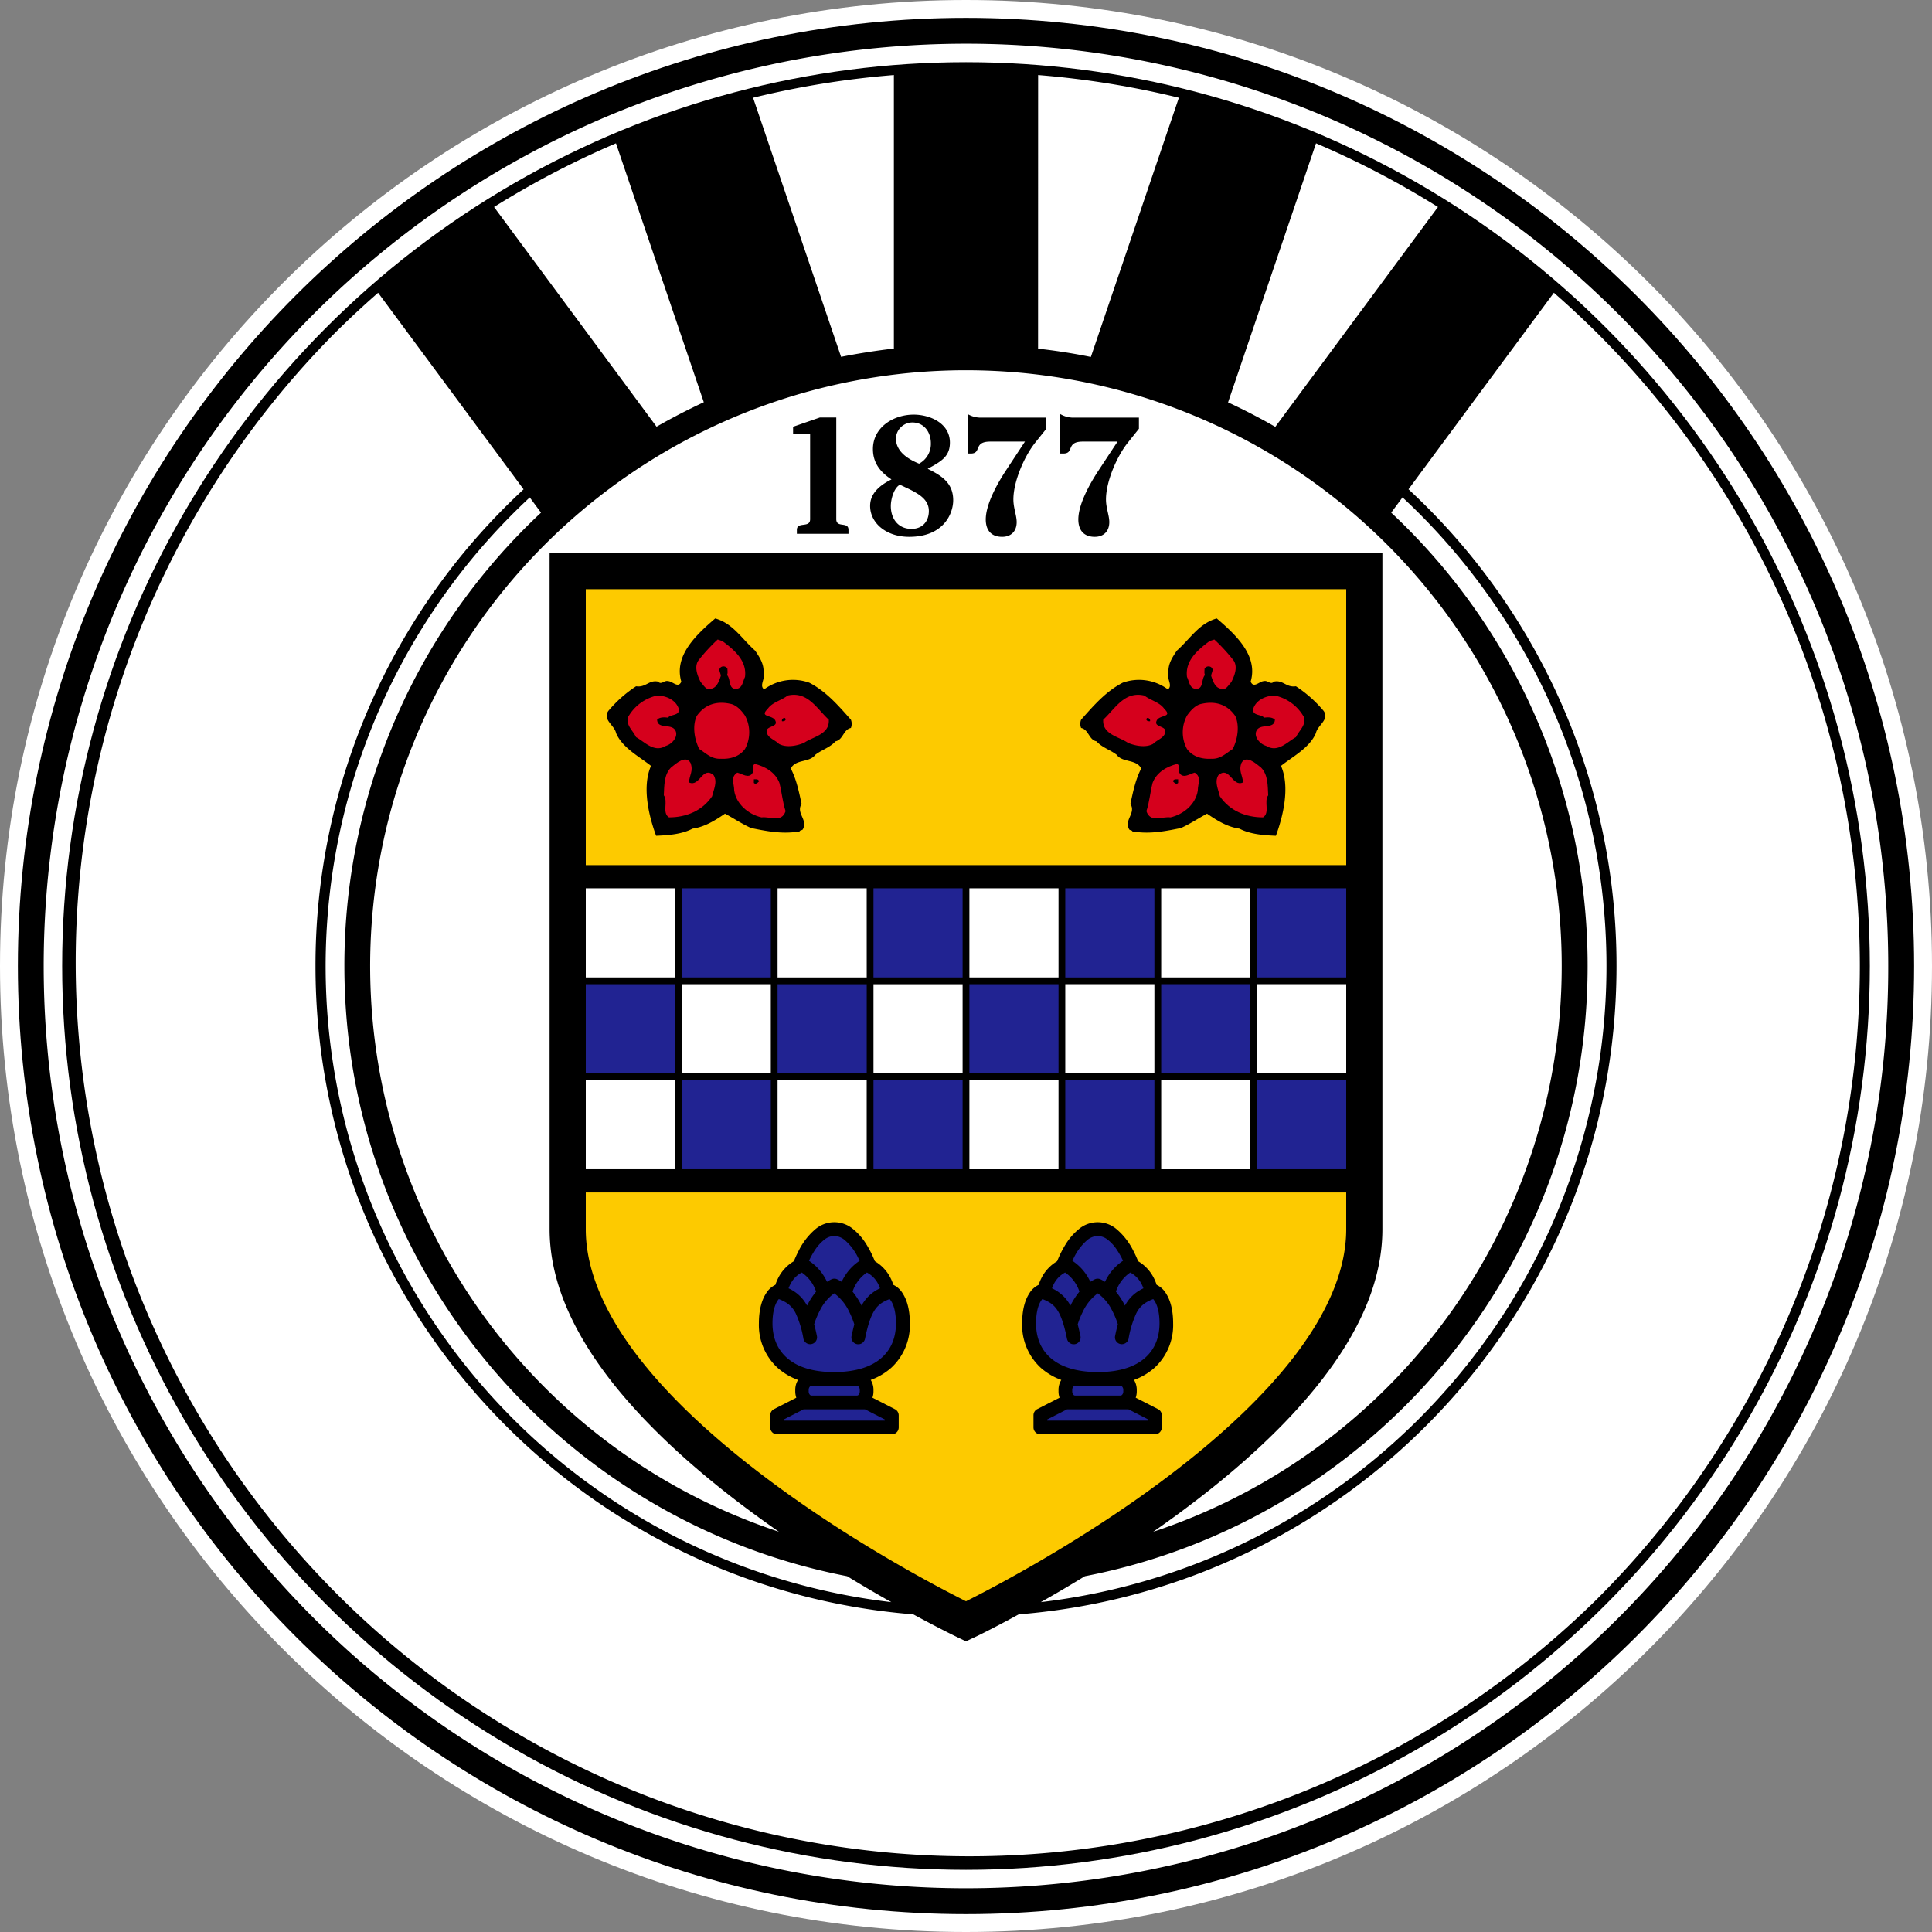 <?xml version="1.0" encoding="UTF-8" standalone="no"?>
<svg
   viewBox="0 0 700 700"
   version="1.1"
   id="svg45"
   sodipodi:docname="st-mirren.svg"
   inkscape:version="1.4.2 (f4327f4, 2025-05-13)"
   xmlns:inkscape="http://www.inkscape.org/namespaces/inkscape"
   xmlns:sodipodi="http://sodipodi.sourceforge.net/DTD/sodipodi-0.dtd"
   xmlns="http://www.w3.org/2000/svg"
   xmlns:svg="http://www.w3.org/2000/svg">
  <rect x="0" y="0" width="700" height="700" fill="#808080" stroke="none"/>
  <sodipodi:namedview
     id="namedview45"
     pagecolor="#ffffff"
     bordercolor="#000000"
     borderopacity="0.25"
     inkscape:showpageshadow="2"
     inkscape:pageopacity="0.0"
     inkscape:pagecheckerboard="0"
     inkscape:deskcolor="#d1d1d1"
     inkscape:zoom="1.2157143"
     inkscape:cx="349.58872"
     inkscape:cy="350"
     inkscape:window-width="1920"
     inkscape:window-height="1111"
     inkscape:window-x="-9"
     inkscape:window-y="-9"
     inkscape:window-maximized="1"
     inkscape:current-layer="svg45" />
  <defs
     id="defs1">
    <style
       id="style1">.cls-1{fill:#fff}.cls-2{fill:#fdca00}.cls-3{fill:#212392}.cls-4{fill:#d5001c}</style>
  </defs>
  <path
     d="M0 350C0 156.68 156.7 0 350 0s350 156.68 350 350c0 193.3-156.7 350-350 350S0 543.3 0 350"
     class="cls-1"
     id="path1" />
  <path
     d="M350 6.48C160.28 6.48 6.48 160.26 6.48 350S160.28 693.52 350 693.52 693.52 539.72 693.52 350 539.72 6.48 350 6.48"
     id="path2" />
  <path
     d="M586.28 586.28A334.16 334.16 0 1 1 684.15 350a333.15 333.15 0 0 1-97.87 236.28"
     class="cls-1"
     id="path3" />
  <circle
     cx="350"
     cy="350"
     r="327.48"
     id="circle3" />
  <path
     d="M476.82 51.92A323 323 0 0 1 521 75l-58.94 79.66q-8.34-4.8-17.11-8.87ZM306.94 571.09c5.73 3.5 11.11 6.65 16 9.39a232 232 0 0 1-131-400.26l4.08 5.52A224.56 224.56 0 0 0 124.78 350c0 109.66 78.37 201 182.16 221.09m86.13 0C496.85 551 575.22 459.65 575.22 350a224.58 224.58 0 0 0-71.16-164.26l4.1-5.54A232.06 232.06 0 0 1 377.1 580.48c4.9-2.75 10.24-5.89 15.97-9.39m-16.94-543.9a323 323 0 0 1 51 8.22l-31.89 93.92q-9.43-1.92-19.13-3Z"
     class="cls-1"
     id="path4" />
  <path
     d="M502.62 197.37A215.93 215.93 0 0 1 417.82 555q4.08-2.84 8.21-5.85c18.33-13.41 36.76-29.17 50.84-46.6s24-36.69 24-57.23V200.36H199.13v244.92c0 20.54 10 39.82 24 57.23 16.2 20 38.15 37.91 59.09 52.47a215.87 215.87 0 1 1 220.4-357.61"
     class="cls-1"
     id="path5" />
  <path
     d="M323.87 27.19v99.1c-6.46.75-12.85 1.76-19.13 3l-31.89-93.88a323 323 0 0 1 51.02-8.22M223.18 51.92 255 145.74q-8.76 4.08-17.12 8.86L179 75a322 322 0 0 1 44.18-23.08"
     class="cls-1"
     id="path6" />
  <path
     d="M579 579a323.86 323.86 0 0 1-458-458q7.74-7.72 16-14.92l52.7 71.21A235 235 0 0 0 114.31 350c0 123.73 95.35 225.18 216.59 234.91 9.91 5.39 16.19 8.39 16.28 8.43l2.82 1.35 2.83-1.35c.09 0 6.36-3 16.28-8.43C490.34 575.18 585.69 473.73 585.69 350a235 235 0 0 0-75.36-172.73l52.67-71.2q8.24 7.2 16 14.92a323.84 323.84 0 0 1 0 458Z"
     class="cls-1"
     id="path7" />
  <path
     d="M350 213.48H212.24v99.96h275.52v-99.96z"
     class="cls-2"
     id="path9" />
  <path
     d="M212.24 356.6h32.29v32.29h-32.29z"
     class="cls-3"
     id="path10" />
  <path
     d="M246.99 356.6h32.29v32.29h-32.29z"
     class="cls-1"
     id="path11" />
  <path
     d="M281.73 388.89V356.6h32.3v32.29z"
     class="cls-3"
     id="path12" />
  <path
     d="M316.48 388.89V356.6h32.29v32.29z"
     class="cls-1"
     id="path13" />
  <path
     d="M351.23 356.6h32.29v32.29h-32.29z"
     class="cls-3"
     id="path14" />
  <path
     d="M385.97 356.59h32.29v32.29h-32.29z"
     class="cls-1"
     id="path15" />
  <path
     d="M420.72 356.59h32.29v32.29h-32.29z"
     class="cls-3"
     id="path16" />
  <path
     d="M420.72 321.85h32.29v32.29h-32.29z"
     class="cls-1"
     id="path17" />
  <path
     d="M385.97 321.85h32.29v32.3h-32.29z"
     class="cls-3"
     id="path18" />
  <path
     d="M351.23 321.85h32.29v32.29h-32.29z"
     class="cls-1"
     id="path19" />
  <path
     d="M348.77 354.14h-32.29v-32.29h32.29z"
     class="cls-3"
     id="path20" />
  <path
     d="M314.03 354.14h-32.3v-32.29h32.29z"
     class="cls-1"
     id="path21" />
  <path
     d="M279.28 354.14h-32.29v-32.29h32.29z"
     class="cls-3"
     id="path22" />
  <path
     d="M244.53 354.14h-32.29v-32.29h32.29zm-32.29 37.2h32.29v32.29h-32.29z"
     class="cls-1"
     id="path23" />
  <path
     d="M246.99 391.34h32.29v32.29h-32.29z"
     class="cls-3"
     id="path24" />
  <path
     d="M281.73 391.34h32.29v32.29h-32.29z"
     class="cls-1"
     id="path25" />
  <path
     d="M316.48 391.34h32.29v32.29h-32.29z"
     class="cls-3"
     id="path26" />
  <path
     d="M351.23 391.34h32.29v32.3h-32.29z"
     class="cls-1"
     id="path27" />
  <path
     d="M385.97 391.34h32.29v32.29h-32.29z"
     class="cls-3"
     id="path28" />
  <path
     d="M420.72 391.34h32.29v32.3h-32.29zm34.75-34.75h32.29v32.29h-32.29z"
     class="cls-1"
     id="path29" />
  <path
     d="M455.47 391.34h32.29v32.29h-32.29zm0-69.49h32.29v32.29h-32.29z"
     class="cls-3"
     id="path30" />
  <path
     d="M233.33 494.27c19.47 24.16 49.46 46.2 74.5 62a536 536 0 0 0 31.95 18.59c4.07 2.18 7.35 3.86 9.6 5l.62.31c9.79-4.9 43.4-22.42 74.93-46.56 16.55-12.65 32.51-27.14 44.12-42.31s18.74-30.88 18.71-46v-13.25H212.24v13.23c-.05 16.08 8.06 32.88 21.09 48.99"
     class="cls-2"
     id="path31" />
  <path
     d="M273.65 235.81c1.5 2.23 3.17 4.65 3 7.82.74 2.43-1.67 4.66.19 6.15a17.6 17.6 0 0 1 16.38-2.43c6.15 3.17 10.61 8.38 15.08 13.41a4.14 4.14 0 0 1 0 3c-2.78.56-2.78 4.29-5.58 4.84-2 2.24-4.84 3-7.27 4.84-2.23 3-7.06 1.49-8.94 5 2.06 3.9 3 8.56 3.92 12.84-2 3.16 1.86 5.4.74 8.57-.59 1.61-.74.3-1.67 1.61l-1.86.06c-5.6.56-10.8-.57-15.46-1.49-3.35-1.5-6.33-3.53-9.5-5.22-3.53 2.43-7.45 4.85-11.73 5.42-3.91 2.05-8.75 2.4-13.23 2.59-2.6-7.06-5.2-17.68-1.85-25.32-3.91-3.17-10.43-6.52-12.66-11.91-.56-2.8-5-4.85-2.8-8a45.7 45.7 0 0 1 10.06-8.94c3.54.55 4.65-2.42 8-1.68 1.11 1.31 2.24-.57 3.54-.19 1.67 0 3.72 2.8 4.84.19-2.79-9.5 5.58-17.13 12.29-22.9 6.51 1.86 9.5 7.27 14.52 11.73"
     id="path32" />
  <path
     d="M261.73 232.27c4.28 3.17 8.95 7.08 8.2 13-.75 1.48-.93 4.09-3 4.28-3.17.37-2.05-3.53-3.54-5 .37-.56.18-1.49.18-2.24a1.64 1.64 0 0 0-2.41-.55c-1.12.92 0 2 0 3.16-.57 1.69-1.31 3.91-3 4.47-2.25 1.12-3-.93-4.28-2.24-1.13-2.23-2.62-5.77-.57-8.19a66 66 0 0 1 6.71-7.26l1.67.56m-15.79 24.4c.57 2.79-2.79 2-3.9 3.36-1.49-.19-3-.19-3.92.74.2 3.72 5.4 1.11 6.71 4.09.93 2-1.12 4.67-3.54 5.4-4.28 2.61-7.64-1.48-10.8-3.16-1.12-2.42-3.54-4.09-3-7.07a15.93 15.93 0 0 1 10.61-8c3.17 0 6.71 1.49 7.82 4.65m54.4 4.09c.38 5.39-5.77 6.14-8.94 8.38-2.6 1.11-6.52 1.86-9.13.38-1.67-1.68-5-2.43-4.28-5.22.94-1.3 3.92-1.12 3-3.17-.94-2.23-6-1.11-2.8-4.27 1.67-2.43 4.84-3 7.27-4.85 7.26-1.68 10.6 4.84 14.89 8.75m-30.36-1.48a12.71 12.71 0 0 1 0 12.09c-2.05 2.8-5.4 3.72-8.75 3.54-3.36.18-5.22-1.86-7.83-3.54-1.68-3.34-2.6-8.19-.93-11.92 2.8-4.1 7.08-5.58 12.11-4.46 2.22.36 4.1 2.41 5.4 4.29"
     class="cls-4"
     id="path33" />
  <path
     d="M284.64 260.76c-.19.57-.74.57-1.3.57-.37-.95 1.3-1.88 1.3-.57"
     id="path34" />
  <path
     d="M250.19 276.4c1.11 3-.38 4.29-.56 7.08 3.91 1.86 4.84-6.15 8.93-2.61 1.5 2.42 0 5.21-.55 7.64-3.54 5.22-9.31 7.64-15.64 7.64-2.61-1.69-.19-5.78-1.86-8 .19-3.35 0-7.44 2.6-10.05 1.87-1.5 5.4-4.66 7.08-1.68m32.21 7.24c.94 3.72 1.12 6.9 2.24 10.24-1.49 4.3-5.4 1.88-8.75 2.25-4.84-1.13-9.13-4.85-9.87-9.69 0-2.61-1.48-4.85 1.11-6.52 1.68.37 4.29 2.42 5.6 0 .37-1.3-.38-2.43.73-3.17 3.74.94 7.46 3 8.94 6.89"
     class="cls-4"
     id="path35" />
  <path
     d="M275 283.11c-.38.37-1.13 1.3-1.86.55v-1.3c.73 0 1.67-.18 1.86.75m151.35-47.3c-1.5 2.23-3.17 4.65-3 7.82-.74 2.43 1.68 4.66-.19 6.15a17.6 17.6 0 0 0-16.38-2.43c-6.15 3.17-10.61 8.38-15.08 13.41a4.14 4.14 0 0 0 0 3c2.78.56 2.78 4.29 5.58 4.84 2 2.24 4.84 3 7.27 4.84 2.23 3 7.06 1.49 8.94 5-2.06 3.9-3 8.56-3.92 12.84 2 3.16-1.86 5.4-.74 8.57.59 1.61.74.3 1.67 1.61l1.87.06c5.59.56 10.79-.57 15.46-1.49 3.34-1.5 6.32-3.53 9.5-5.22 3.52 2.43 7.44 4.85 11.72 5.42 3.91 2.05 8.76 2.4 13.23 2.59 2.6-7.06 5.2-17.68 1.85-25.32 3.91-3.17 10.43-6.52 12.66-11.91.56-2.8 5-4.85 2.8-8a45.7 45.7 0 0 0-10.06-8.94c-3.53.55-4.65-2.42-8-1.68-1.12 1.31-2.24-.57-3.54-.19-1.68 0-3.72 2.8-4.85.19 2.8-9.5-5.57-17.13-12.29-22.9-6.51 1.86-9.5 7.27-14.52 11.73"
     id="path36" />
  <path
     d="M438.26 232.27c-4.27 3.17-8.94 7.08-8.19 13 .75 1.48.93 4.09 3 4.28 3.17.37 2.05-3.53 3.54-5-.37-.56-.18-1.49-.18-2.24a1.64 1.64 0 0 1 2.41-.55c1.12.92 0 2 0 3.16.57 1.69 1.31 3.91 3 4.47 2.24 1.12 3-.93 4.28-2.24 1.13-2.23 2.62-5.77.57-8.19a66 66 0 0 0-6.71-7.26l-1.68.56m15.8 24.4c-.57 2.79 2.79 2 3.9 3.36 1.5-.19 3-.19 3.92.74-.19 3.72-5.4 1.11-6.71 4.09-.93 2 1.12 4.67 3.54 5.4 4.28 2.61 7.64-1.48 10.8-3.16 1.12-2.42 3.54-4.09 3-7.07a15.91 15.91 0 0 0-10.61-8c-3.17 0-6.71 1.49-7.82 4.65m-54.4 4.09c-.38 5.39 5.77 6.14 8.94 8.38 2.61 1.11 6.52 1.86 9.13.38 1.67-1.68 5-2.43 4.28-5.22-.94-1.3-3.92-1.12-3-3.17.94-2.23 6-1.11 2.8-4.27-1.67-2.43-4.84-3-7.27-4.85-7.26-1.68-10.6 4.84-14.89 8.75m30.36-1.48a12.71 12.71 0 0 0 0 12.09c2.05 2.8 5.4 3.72 8.75 3.54 3.36.18 5.22-1.86 7.83-3.54 1.68-3.34 2.6-8.19.93-11.92-2.8-4.1-7.08-5.58-12.11-4.46-2.22.36-4.1 2.41-5.4 4.29"
     class="cls-4"
     id="path37" />
  <path
     d="M415.36 260.76c.19.57.74.57 1.3.57.38-.95-1.3-1.88-1.3-.57"
     id="path38" />
  <path
     d="M449.81 276.4c-1.11 3 .38 4.29.56 7.08-3.91 1.86-4.84-6.15-8.93-2.61-1.5 2.42 0 5.21.54 7.64 3.55 5.22 9.32 7.64 15.65 7.64 2.61-1.69.19-5.78 1.86-8-.19-3.35 0-7.44-2.6-10.05-1.87-1.5-5.41-4.66-7.08-1.68m-32.21 7.24c-.94 3.72-1.12 6.9-2.24 10.24 1.49 4.3 5.4 1.88 8.75 2.25 4.84-1.13 9.13-4.85 9.87-9.69 0-2.61 1.48-4.85-1.11-6.52-1.68.37-4.29 2.42-5.6 0-.37-1.3.38-2.43-.73-3.17-3.74.94-7.46 3-8.94 6.89"
     class="cls-4"
     id="path39" />
  <path
     d="M425 283.11c.38.37 1.13 1.3 1.86.55v-1.3c-.73 0-1.67-.18-1.86.75M287.35 154.63l9.71-3.36H303v36.82c0 3.34 4.42.72 4.42 3.88v1.44h-18.7V192c0-3.16 4.8-.54 4.8-3.88v-31h-6.17v-2.45m38.7 20.95c-2.22 1.2-3.29 5.33-3.29 7.72 0 4.56 2.63 8.28 7.5 8.28 3.95 0 6.28-2.7 6.28-6.48 0-4.13-3.59-6.11-6.82-7.78zm11.22-15c0-4.07-2.47-7.55-6.72-7.55a6 6 0 0 0-5.94 5.76c0 4.79 4.39 7.55 8.4 9.17a8.12 8.12 0 0 0 4.26-7.38m-1.15 9.24c5 2.46 9.24 5.09 9.24 11.38 0 4.68-3.3 13.26-15.95 13.26-8.33 0-14.15-5-14.15-11.22 0-4.79 3.9-7.66 7.74-9.58-4.08-2.65-6.72-6-6.72-11 0-7.92 7.49-12.47 14.75-12.47 6 0 13.14 3.17 13.14 10.12 0 4.39-2.35 6.23-5.82 8.27Zm42.98-14.51-3.84 4.8c-4.07 5-8.09 14.21-8.09 20.8 0 3.12 1.19 5.81 1.19 8.21 0 3.3-2 5.34-5.27 5.34-4 0-5.93-2.45-5.93-6.3 0-6.24 5.34-14.75 7.43-17.92l6.77-10.28h-12.58c-6.3 0-2.95 4.33-7.08 4.33h-1.14V150a9.24 9.24 0 0 0 4.85 1.32h23.69v4.08m33.55-.05-3.83 4.8c-4.08 5-8.1 14.21-8.1 20.8 0 3.12 1.2 5.81 1.2 8.21 0 3.3-2 5.34-5.27 5.34-4 0-5.95-2.45-5.95-6.3 0-6.24 5.34-14.75 7.44-17.92l6.77-10.28h-12.58c-6.3 0-2.94 4.33-7.08 4.33h-1.14V150a9.24 9.24 0 0 0 4.85 1.32h23.69v4.08M324.2 510.56l-8.1-4.15a6.8 6.8 0 0 0 .38-2.26v-.55a6.8 6.8 0 0 0-1-3.62 23.2 23.2 0 0 0 7.43-4.4 21.07 21.07 0 0 0 6.75-16.08c0-5.23-1.17-8.65-2.55-10.8a8 8 0 0 0-3.26-3.09.4.4 0 0 0-.16-.06 17 17 0 0 0-1-2.45 14.7 14.7 0 0 0-5.72-6.14 37.5 37.5 0 0 0-3.17-6.28 21.7 21.7 0 0 0-4.51-5.2 10.59 10.59 0 0 0-14 0 24.6 24.6 0 0 0-6 7.86c-.77 1.49-1.32 2.79-1.65 3.62a14.73 14.73 0 0 0-5.71 6.14 17 17 0 0 0-1 2.45 1 1 0 0 0-.16.06 8 8 0 0 0-3.26 3.09c-1.38 2.15-2.55 5.57-2.55 10.8a21.06 21.06 0 0 0 6.76 16.08 23 23 0 0 0 7.42 4.4 6.9 6.9 0 0 0-1 3.62v.55a7.2 7.2 0 0 0 .38 2.27l-8.09 4.14a2.5 2.5 0 0 0-1.36 2.22v4.42a2.49 2.49 0 0 0 2.49 2.48h41.57a2.47 2.47 0 0 0 1.76-.73 2.5 2.5 0 0 0 .73-1.75v-4.42a2.49 2.49 0 0 0-1.42-2.22"
     id="path40" />
  <path
     d="M318.84 466.78a17 17 0 0 0-1.68.91 14.36 14.36 0 0 0-5 5.35l-.06-.12a27.2 27.2 0 0 0-3.2-4.94 13.5 13.5 0 0 1 3.51-5.56 13 13 0 0 1 1.68-1.36 9.56 9.56 0 0 1 4.16 4.3 12 12 0 0 1 .59 1.42m-23.49-13.98a15.4 15.4 0 0 1 3.29-3.62 6 6 0 0 1 3.63-1.36 6.2 6.2 0 0 1 3.88 1.55 19.9 19.9 0 0 1 4.73 6.25c.21.42.41.82.58 1.19a18 18 0 0 0-2.51 2 18.5 18.5 0 0 0-4 5.61 15 15 0 0 0-1.6-.9 2.51 2.51 0 0 0-2.11 0 15 15 0 0 0-1.6.9 18.5 18.5 0 0 0-4-5.61 19 19 0 0 0-2.52-2 28.5 28.5 0 0 1 2.23-4.01m-4.86 8.26a13.4 13.4 0 0 1 5.19 6.92 27.2 27.2 0 0 0-3.2 4.94l-.06.12a17 17 0 0 0-1.13-1.77 13.9 13.9 0 0 0-3.9-3.58 17 17 0 0 0-1.68-.91 12.5 12.5 0 0 1 .71-1.59 9.48 9.48 0 0 1 4.07-4.13"
     class="cls-3"
     id="path41" />
  <path
     d="M279.89 479.5c0-4.51 1-6.89 1.76-8.12a6 6 0 0 1 .53-.7 15 15 0 0 1 2.59 1.24 9.4 9.4 0 0 1 3.57 4 36.6 36.6 0 0 1 2.76 9.12 2.49 2.49 0 1 0 4.88-1c-.31-1.54-.64-2.94-1-4.23a31 31 0 0 1 2.19-5.21 16.5 16.5 0 0 1 5.09-6 17.2 17.2 0 0 1 5.36 6.56 29.5 29.5 0 0 1 1.6 3.75c.13.36.23.68.31.92a106 106 0 0 0-1 4.24 2.49 2.49 0 1 0 4.88 1c1.12-5.61 2.36-8.9 3.82-10.85a8.9 8.9 0 0 1 2.51-2.31 15 15 0 0 1 2.59-1.23c.82.92 2.27 3.23 2.29 8.81 0 5-1.64 9.26-5.1 12.38s-9 5.25-17.29 5.26-13.77-2.13-17.23-5.26-5.1-7.36-5.11-12.37m22.41 22.61h8.21a.76.76 0 0 1 .59.31 1.8 1.8 0 0 1 .41 1.18v.55a1.8 1.8 0 0 1-.41 1.18.76.76 0 0 1-.59.31H294a.76.76 0 0 1-.59-.31 1.8 1.8 0 0 1-.41-1.18v-.55a1.8 1.8 0 0 1 .41-1.18.76.76 0 0 1 .59-.31h8.26Zm18.27 12.6h-36.59v-.41l7.18-3.68h22.23l7.18 3.68z"
     class="cls-3"
     id="path42" />
  <path
     d="m375.8 510.56 8.1-4.15a6.8 6.8 0 0 1-.38-2.26v-.55a6.8 6.8 0 0 1 1-3.62 23.2 23.2 0 0 1-7.43-4.4 21.07 21.07 0 0 1-6.75-16.08c0-5.23 1.17-8.65 2.55-10.8a8 8 0 0 1 3.26-3.09.4.4 0 0 1 .16-.06 17 17 0 0 1 1-2.45 14.7 14.7 0 0 1 5.72-6.14 37.5 37.5 0 0 1 3.17-6.28 21.7 21.7 0 0 1 4.51-5.2 10.59 10.59 0 0 1 14 0 24.6 24.6 0 0 1 6 7.86 38 38 0 0 1 1.65 3.62 14.76 14.76 0 0 1 5.72 6.14 17 17 0 0 1 1 2.45 1 1 0 0 1 .16.06 8 8 0 0 1 3.26 3.09c1.38 2.15 2.55 5.57 2.55 10.8a21.05 21.05 0 0 1-6.75 16.08 23.2 23.2 0 0 1-7.43 4.4 6.9 6.9 0 0 1 1 3.62v.55a6.9 6.9 0 0 1-.38 2.27l8.09 4.14a2.48 2.48 0 0 1 1.36 2.22v4.42a2.49 2.49 0 0 1-2.49 2.48h-41.51a2.47 2.47 0 0 1-1.76-.73 2.5 2.5 0 0 1-.73-1.75v-4.42a2.49 2.49 0 0 1 1.35-2.22"
     id="path43" />
  <path
     d="M381.16 466.78a17 17 0 0 1 1.68.91 14.36 14.36 0 0 1 5 5.35l.06-.12a27.2 27.2 0 0 1 3.2-4.94 13.5 13.5 0 0 0-3.51-5.56 13 13 0 0 0-1.68-1.36 9.56 9.56 0 0 0-4.16 4.3 12 12 0 0 0-.59 1.42m23.49-13.98a15.2 15.2 0 0 0-3.29-3.62 6 6 0 0 0-3.63-1.36 6.2 6.2 0 0 0-3.88 1.55 19.9 19.9 0 0 0-4.73 6.25c-.21.42-.41.82-.58 1.19a18 18 0 0 1 2.51 2 18.5 18.5 0 0 1 4 5.61 15 15 0 0 1 1.6-.9 2.51 2.51 0 0 1 2.11 0 15 15 0 0 1 1.6.9 18.56 18.56 0 0 1 6.53-7.62 28.5 28.5 0 0 0-2.24-4m4.86 8.26a13.4 13.4 0 0 0-5.19 6.92 27.7 27.7 0 0 1 3.2 4.94l.06.12a17 17 0 0 1 1.13-1.77 13.7 13.7 0 0 1 3.9-3.58 18 18 0 0 1 1.67-.91 11 11 0 0 0-.7-1.59 9.48 9.48 0 0 0-4.07-4.13"
     class="cls-3"
     id="path44" />
  <path
     d="M420.11 479.5c0-4.51-1-6.89-1.76-8.12a8 8 0 0 0-.52-.7 14.7 14.7 0 0 0-2.6 1.24 9.4 9.4 0 0 0-3.57 4 36.6 36.6 0 0 0-2.76 9.12 2.49 2.49 0 0 1-4.88-1c.31-1.54.64-2.94 1-4.23a31 31 0 0 0-2.19-5.21 16.5 16.5 0 0 0-5.09-6 17.2 17.2 0 0 0-5.36 6.56 29.5 29.5 0 0 0-1.6 3.75c-.13.36-.23.68-.31.92.34 1.29.66 2.69 1 4.24a2.49 2.49 0 1 1-4.88 1c-1.12-5.61-2.36-8.9-3.82-10.85a8.9 8.9 0 0 0-2.51-2.31 15 15 0 0 0-2.59-1.23c-.82.92-2.27 3.23-2.29 8.81 0 5 1.64 9.26 5.1 12.38s9 5.25 17.29 5.26 13.77-2.13 17.23-5.26 5.09-7.36 5.11-12.37m-22.41 22.61h-8.21a.76.76 0 0 0-.59.31 1.8 1.8 0 0 0-.41 1.18v.55a1.8 1.8 0 0 0 .41 1.18.76.76 0 0 0 .59.31H406a.78.78 0 0 0 .59-.31 1.76 1.76 0 0 0 .4-1.18v-.55a1.76 1.76 0 0 0-.4-1.18.78.78 0 0 0-.59-.31zm-18.27 12.6h36.59v-.41l-7.18-3.68h-22.23l-7.18 3.68z"
     class="cls-3"
     id="path45" />
</svg>

